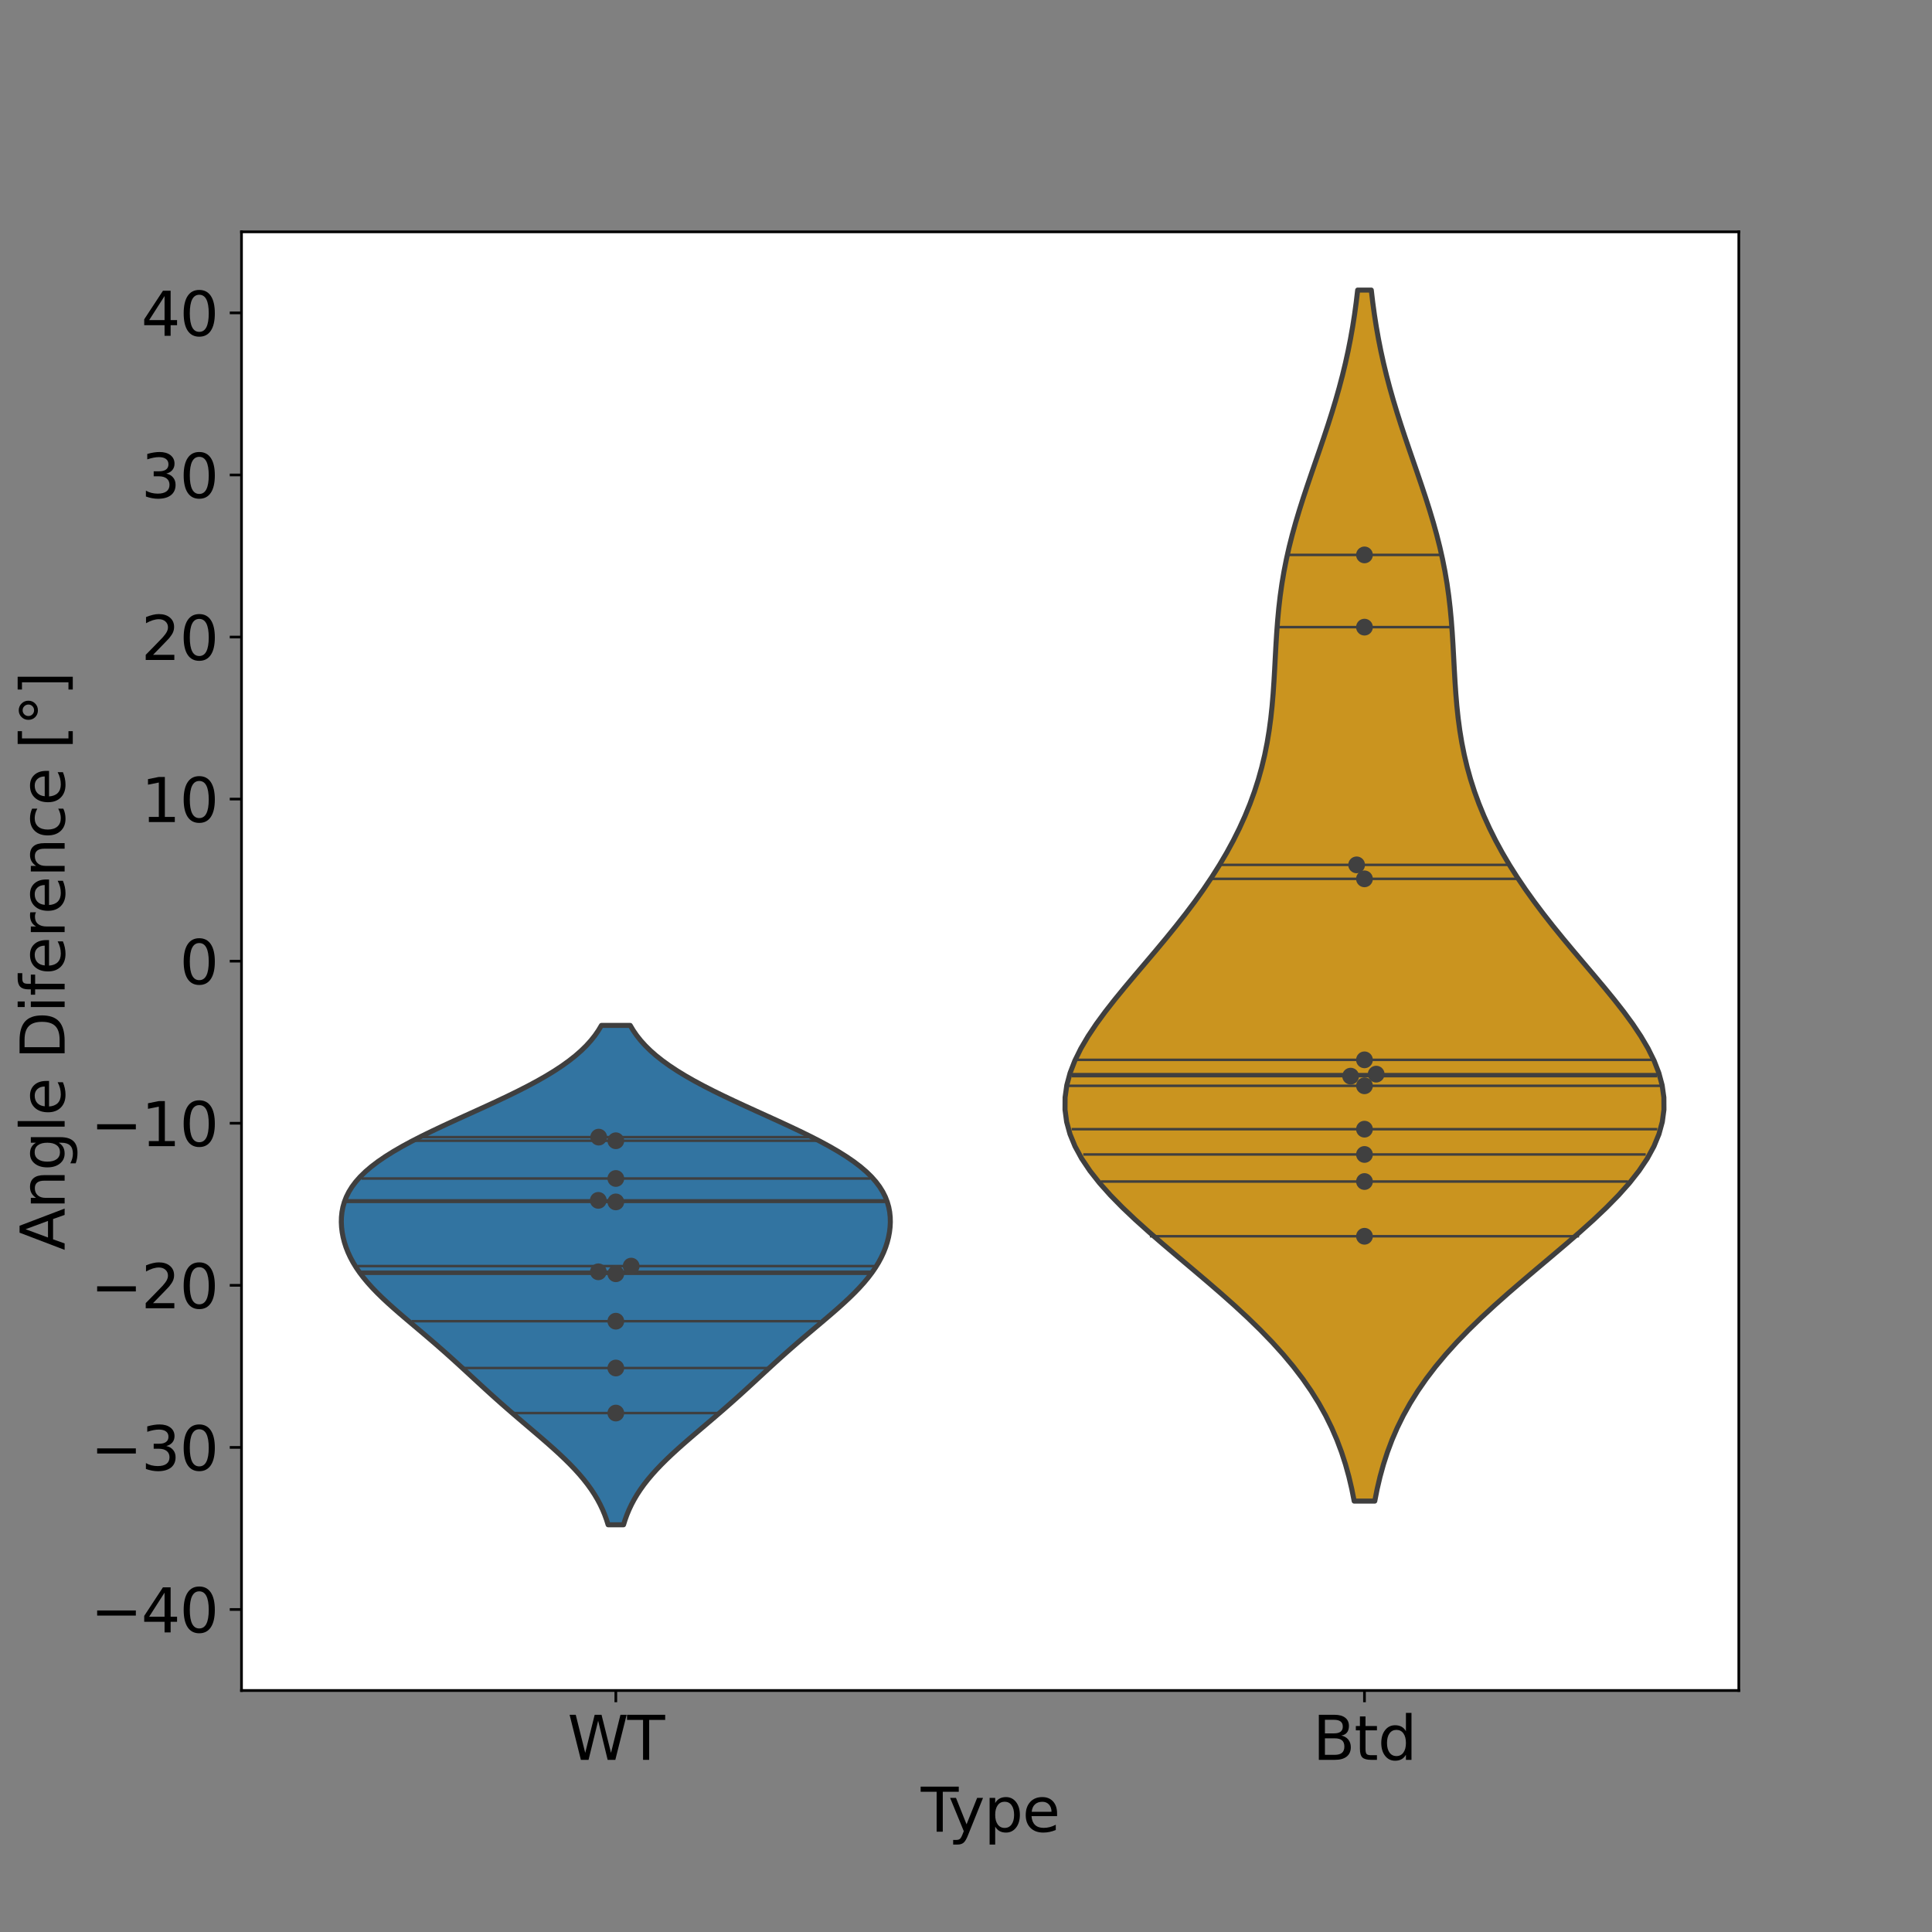<?xml version="1.0" encoding="utf-8" standalone="no"?>
<!DOCTYPE svg PUBLIC "-//W3C//DTD SVG 1.1//EN"
  "http://www.w3.org/Graphics/SVG/1.1/DTD/svg11.dtd">
<svg height="576pt" version="1.1" viewBox="0 0 576 576" width="576pt" xmlns="http://www.w3.org/2000/svg" xmlns:xlink="http://www.w3.org/1999/xlink">
 <rect x="0" y="0" width="576" height="576" fill="#808080" stroke="none"/>
 <defs>
  <style type="text/css">*{stroke-linecap:butt;stroke-linejoin:round;}</style>
 </defs>
 <g id="figure_1">
  <g id="patch_1">
   <path d="M 0 576 
L 576 576 
L 576 0 
L 0 0 
z
" style="fill:none;"/>
  </g>
  <g id="axes_1">
   <g id="patch_2">
    <path d="M 72 504 
L 518.4 504 
L 518.4 69.12 
L 72 69.12 
z
" style="fill:#ffffff;"/>
   </g>
   <g id="PolyCollection_1">
    <defs>
     <path d="M 185.898 -121.41 
L 181.302 -121.41 
L 180.828 -122.914 
L 180.281 -124.417 
L 179.655 -125.921 
L 178.945 -127.425 
L 178.145 -128.929 
L 177.253 -130.433 
L 176.266 -131.936 
L 175.183 -133.44 
L 174.005 -134.944 
L 172.734 -136.448 
L 171.375 -137.951 
L 169.933 -139.455 
L 168.415 -140.959 
L 166.83 -142.463 
L 165.187 -143.967 
L 163.497 -145.47 
L 161.772 -146.974 
L 160.021 -148.478 
L 158.257 -149.982 
L 156.488 -151.486 
L 154.724 -152.989 
L 152.971 -154.493 
L 151.236 -155.997 
L 149.521 -157.501 
L 147.829 -159.005 
L 146.157 -160.508 
L 144.505 -162.012 
L 142.867 -163.516 
L 141.238 -165.02 
L 139.611 -166.523 
L 137.981 -168.027 
L 136.339 -169.531 
L 134.682 -171.035 
L 133.003 -172.539 
L 131.301 -174.042 
L 129.574 -175.546 
L 127.824 -177.05 
L 126.056 -178.554 
L 124.276 -180.058 
L 122.493 -181.561 
L 120.718 -183.065 
L 118.963 -184.569 
L 117.243 -186.073 
L 115.57 -187.577 
L 113.96 -189.08 
L 112.424 -190.584 
L 110.974 -192.088 
L 109.62 -193.592 
L 108.368 -195.096 
L 107.225 -196.599 
L 106.193 -198.103 
L 105.274 -199.607 
L 104.465 -201.111 
L 103.766 -202.614 
L 103.173 -204.118 
L 102.685 -205.622 
L 102.299 -207.126 
L 102.016 -208.63 
L 101.835 -210.133 
L 101.76 -211.637 
L 101.797 -213.141 
L 101.954 -214.645 
L 102.241 -216.149 
L 102.67 -217.652 
L 103.253 -219.156 
L 104.004 -220.66 
L 104.936 -222.164 
L 106.063 -223.668 
L 107.393 -225.171 
L 108.936 -226.675 
L 110.696 -228.179 
L 112.674 -229.683 
L 114.867 -231.186 
L 117.268 -232.69 
L 119.864 -234.194 
L 122.638 -235.698 
L 125.571 -237.202 
L 128.638 -238.705 
L 131.813 -240.209 
L 135.064 -241.713 
L 138.363 -243.217 
L 141.676 -244.721 
L 144.972 -246.224 
L 148.221 -247.728 
L 151.394 -249.232 
L 154.465 -250.736 
L 157.409 -252.24 
L 160.208 -253.743 
L 162.844 -255.247 
L 165.305 -256.751 
L 167.583 -258.255 
L 169.673 -259.759 
L 171.574 -261.262 
L 173.288 -262.766 
L 174.82 -264.27 
L 176.178 -265.774 
L 177.371 -267.277 
L 178.41 -268.781 
L 179.308 -270.285 
L 187.892 -270.285 
L 187.892 -270.285 
L 188.79 -268.781 
L 189.829 -267.277 
L 191.022 -265.774 
L 192.38 -264.27 
L 193.912 -262.766 
L 195.626 -261.262 
L 197.527 -259.759 
L 199.617 -258.255 
L 201.895 -256.751 
L 204.356 -255.247 
L 206.992 -253.743 
L 209.791 -252.24 
L 212.735 -250.736 
L 215.806 -249.232 
L 218.979 -247.728 
L 222.228 -246.224 
L 225.524 -244.721 
L 228.837 -243.217 
L 232.136 -241.713 
L 235.387 -240.209 
L 238.562 -238.705 
L 241.629 -237.202 
L 244.562 -235.698 
L 247.336 -234.194 
L 249.932 -232.69 
L 252.333 -231.186 
L 254.526 -229.683 
L 256.504 -228.179 
L 258.264 -226.675 
L 259.807 -225.171 
L 261.137 -223.668 
L 262.264 -222.164 
L 263.196 -220.66 
L 263.947 -219.156 
L 264.53 -217.652 
L 264.959 -216.149 
L 265.246 -214.645 
L 265.403 -213.141 
L 265.44 -211.637 
L 265.365 -210.133 
L 265.184 -208.63 
L 264.901 -207.126 
L 264.515 -205.622 
L 264.027 -204.118 
L 263.434 -202.614 
L 262.735 -201.111 
L 261.926 -199.607 
L 261.007 -198.103 
L 259.975 -196.599 
L 258.832 -195.096 
L 257.58 -193.592 
L 256.226 -192.088 
L 254.776 -190.584 
L 253.24 -189.08 
L 251.63 -187.577 
L 249.957 -186.073 
L 248.237 -184.569 
L 246.482 -183.065 
L 244.707 -181.561 
L 242.924 -180.058 
L 241.144 -178.554 
L 239.376 -177.05 
L 237.626 -175.546 
L 235.899 -174.042 
L 234.197 -172.539 
L 232.518 -171.035 
L 230.861 -169.531 
L 229.219 -168.027 
L 227.589 -166.523 
L 225.962 -165.02 
L 224.333 -163.516 
L 222.695 -162.012 
L 221.043 -160.508 
L 219.371 -159.005 
L 217.679 -157.501 
L 215.964 -155.997 
L 214.229 -154.493 
L 212.476 -152.989 
L 210.712 -151.486 
L 208.943 -149.982 
L 207.179 -148.478 
L 205.428 -146.974 
L 203.703 -145.47 
L 202.013 -143.967 
L 200.37 -142.463 
L 198.785 -140.959 
L 197.267 -139.455 
L 195.825 -137.951 
L 194.466 -136.448 
L 193.195 -134.944 
L 192.017 -133.44 
L 190.934 -131.936 
L 189.947 -130.433 
L 189.055 -128.929 
L 188.255 -127.425 
L 187.545 -125.921 
L 186.919 -124.417 
L 186.372 -122.914 
L 185.898 -121.41 
z
" id="m07669d53ac" style="stroke:#3f3f3f;stroke-width:1.5;"/>
    </defs>
    <g clip-path="url(#p8a09d67b99)">
     <use style="fill:#3274a1;stroke:#3f3f3f;stroke-width:1.5;" x="0" xlink:href="#m07669d53ac" y="576"/>
    </g>
   </g>
   <g id="PolyCollection_2">
    <defs>
     <path d="M 409.87 -128.47 
L 403.73 -128.47 
L 403.008 -132.117 
L 402.151 -135.764 
L 401.14 -139.411 
L 399.959 -143.057 
L 398.589 -146.704 
L 397.014 -150.351 
L 395.217 -153.998 
L 393.186 -157.645 
L 390.909 -161.292 
L 388.378 -164.939 
L 385.589 -168.586 
L 382.544 -172.233 
L 379.248 -175.88 
L 375.715 -179.527 
L 371.963 -183.174 
L 368.018 -186.821 
L 363.913 -190.468 
L 359.686 -194.115 
L 355.384 -197.762 
L 351.056 -201.409 
L 346.759 -205.056 
L 342.551 -208.703 
L 338.492 -212.349 
L 334.644 -215.996 
L 331.066 -219.643 
L 327.815 -223.29 
L 324.942 -226.937 
L 322.492 -230.584 
L 320.503 -234.231 
L 319.002 -237.878 
L 318.005 -241.525 
L 317.52 -245.172 
L 317.542 -248.819 
L 318.055 -252.466 
L 319.035 -256.113 
L 320.446 -259.76 
L 322.248 -263.407 
L 324.393 -267.054 
L 326.828 -270.701 
L 329.501 -274.348 
L 332.355 -277.994 
L 335.338 -281.641 
L 338.4 -285.288 
L 341.494 -288.935 
L 344.579 -292.582 
L 347.619 -296.229 
L 350.583 -299.876 
L 353.446 -303.523 
L 356.189 -307.17 
L 358.796 -310.817 
L 361.257 -314.464 
L 363.564 -318.111 
L 365.711 -321.758 
L 367.696 -325.405 
L 369.516 -329.052 
L 371.172 -332.699 
L 372.664 -336.346 
L 373.994 -339.993 
L 375.165 -343.639 
L 376.182 -347.286 
L 377.051 -350.933 
L 377.781 -354.58 
L 378.382 -358.227 
L 378.869 -361.874 
L 379.257 -365.521 
L 379.565 -369.168 
L 379.812 -372.815 
L 380.021 -376.462 
L 380.213 -380.109 
L 380.411 -383.756 
L 380.637 -387.403 
L 380.912 -391.05 
L 381.252 -394.697 
L 381.674 -398.344 
L 382.188 -401.991 
L 382.804 -405.638 
L 383.523 -409.285 
L 384.346 -412.931 
L 385.268 -416.578 
L 386.281 -420.225 
L 387.374 -423.872 
L 388.532 -427.519 
L 389.742 -431.166 
L 390.984 -434.813 
L 392.242 -438.46 
L 393.5 -442.107 
L 394.739 -445.754 
L 395.946 -449.401 
L 397.107 -453.048 
L 398.21 -456.695 
L 399.247 -460.342 
L 400.21 -463.989 
L 401.096 -467.636 
L 401.901 -471.283 
L 402.626 -474.93 
L 403.272 -478.576 
L 403.842 -482.223 
L 404.34 -485.87 
L 404.77 -489.517 
L 408.83 -489.517 
L 408.83 -489.517 
L 409.26 -485.87 
L 409.758 -482.223 
L 410.328 -478.576 
L 410.974 -474.93 
L 411.699 -471.283 
L 412.504 -467.636 
L 413.39 -463.989 
L 414.353 -460.342 
L 415.39 -456.695 
L 416.493 -453.048 
L 417.654 -449.401 
L 418.861 -445.754 
L 420.1 -442.107 
L 421.358 -438.46 
L 422.616 -434.813 
L 423.858 -431.166 
L 425.068 -427.519 
L 426.226 -423.872 
L 427.319 -420.225 
L 428.332 -416.578 
L 429.254 -412.931 
L 430.077 -409.285 
L 430.796 -405.638 
L 431.412 -401.991 
L 431.926 -398.344 
L 432.348 -394.697 
L 432.688 -391.05 
L 432.963 -387.403 
L 433.189 -383.756 
L 433.387 -380.109 
L 433.579 -376.462 
L 433.788 -372.815 
L 434.035 -369.168 
L 434.343 -365.521 
L 434.731 -361.874 
L 435.218 -358.227 
L 435.819 -354.58 
L 436.549 -350.933 
L 437.418 -347.286 
L 438.435 -343.639 
L 439.606 -339.993 
L 440.936 -336.346 
L 442.428 -332.699 
L 444.084 -329.052 
L 445.904 -325.405 
L 447.889 -321.758 
L 450.036 -318.111 
L 452.343 -314.464 
L 454.804 -310.817 
L 457.411 -307.17 
L 460.154 -303.523 
L 463.017 -299.876 
L 465.981 -296.229 
L 469.021 -292.582 
L 472.106 -288.935 
L 475.2 -285.288 
L 478.262 -281.641 
L 481.245 -277.994 
L 484.099 -274.348 
L 486.772 -270.701 
L 489.207 -267.054 
L 491.352 -263.407 
L 493.154 -259.76 
L 494.565 -256.113 
L 495.545 -252.466 
L 496.058 -248.819 
L 496.08 -245.172 
L 495.595 -241.525 
L 494.598 -237.878 
L 493.097 -234.231 
L 491.108 -230.584 
L 488.658 -226.937 
L 485.785 -223.29 
L 482.534 -219.643 
L 478.956 -215.996 
L 475.108 -212.349 
L 471.049 -208.703 
L 466.841 -205.056 
L 462.544 -201.409 
L 458.216 -197.762 
L 453.914 -194.115 
L 449.687 -190.468 
L 445.582 -186.821 
L 441.637 -183.174 
L 437.885 -179.527 
L 434.352 -175.88 
L 431.056 -172.233 
L 428.011 -168.586 
L 425.222 -164.939 
L 422.691 -161.292 
L 420.414 -157.645 
L 418.383 -153.998 
L 416.586 -150.351 
L 415.011 -146.704 
L 413.641 -143.057 
L 412.46 -139.411 
L 411.449 -135.764 
L 410.592 -132.117 
L 409.87 -128.47 
z
" id="m70b278c16d" style="stroke:#3f3f3f;stroke-width:1.5;"/>
    </defs>
    <g clip-path="url(#p8a09d67b99)">
     <use style="fill:#ca941f;stroke:#3f3f3f;stroke-width:1.5;" x="0" xlink:href="#m70b278c16d" y="576"/>
    </g>
   </g>
   <g id="matplotlib.axis_1">
    <g id="xtick_1">
     <g id="line2d_1">
      <defs>
       <path d="M 0 0 
L 0 3.5 
" id="m407b5e4d81" style="stroke:#000000;stroke-width:0.8;"/>
      </defs>
      <g>
       <use style="stroke:#000000;stroke-width:0.8;" x="183.6" xlink:href="#m407b5e4d81" y="504"/>
      </g>
     </g>
     <g id="text_1">
      <!-- WT -->
      <g transform="translate(169.204 524.677)scale(0.18 -0.18)">
       <defs>
        <path d="M 213 4666 
L 850 4666 
L 1831 722 
L 2809 4666 
L 3519 4666 
L 4500 722 
L 5478 4666 
L 6119 4666 
L 4947 0 
L 4153 0 
L 3169 4050 
L 2175 0 
L 1381 0 
L 213 4666 
z
" id="DejaVuSans-57" transform="scale(0.016)"/>
        <path d="M -19 4666 
L 3928 4666 
L 3928 4134 
L 2272 4134 
L 2272 0 
L 1638 0 
L 1638 4134 
L -19 4134 
L -19 4666 
z
" id="DejaVuSans-54" transform="scale(0.016)"/>
       </defs>
       <use xlink:href="#DejaVuSans-57"/>
       <use x="98.877" xlink:href="#DejaVuSans-54"/>
      </g>
     </g>
    </g>
    <g id="xtick_2">
     <g id="line2d_2">
      <g>
       <use style="stroke:#000000;stroke-width:0.8;" x="406.8" xlink:href="#m407b5e4d81" y="504"/>
      </g>
     </g>
     <g id="text_2">
      <!-- Btd -->
      <g transform="translate(391.383 524.677)scale(0.18 -0.18)">
       <defs>
        <path d="M 1259 2228 
L 1259 519 
L 2272 519 
Q 2781 519 3026 730 
Q 3272 941 3272 1375 
Q 3272 1813 3026 2020 
Q 2781 2228 2272 2228 
L 1259 2228 
z
M 1259 4147 
L 1259 2741 
L 2194 2741 
Q 2656 2741 2882 2914 
Q 3109 3088 3109 3444 
Q 3109 3797 2882 3972 
Q 2656 4147 2194 4147 
L 1259 4147 
z
M 628 4666 
L 2241 4666 
Q 2963 4666 3353 4366 
Q 3744 4066 3744 3513 
Q 3744 3084 3544 2831 
Q 3344 2578 2956 2516 
Q 3422 2416 3680 2098 
Q 3938 1781 3938 1306 
Q 3938 681 3513 340 
Q 3088 0 2303 0 
L 628 0 
L 628 4666 
z
" id="DejaVuSans-42" transform="scale(0.016)"/>
        <path d="M 1172 4494 
L 1172 3500 
L 2356 3500 
L 2356 3053 
L 1172 3053 
L 1172 1153 
Q 1172 725 1289 603 
Q 1406 481 1766 481 
L 2356 481 
L 2356 0 
L 1766 0 
Q 1100 0 847 248 
Q 594 497 594 1153 
L 594 3053 
L 172 3053 
L 172 3500 
L 594 3500 
L 594 4494 
L 1172 4494 
z
" id="DejaVuSans-74" transform="scale(0.016)"/>
        <path d="M 2906 2969 
L 2906 4863 
L 3481 4863 
L 3481 0 
L 2906 0 
L 2906 525 
Q 2725 213 2448 61 
Q 2172 -91 1784 -91 
Q 1150 -91 751 415 
Q 353 922 353 1747 
Q 353 2572 751 3078 
Q 1150 3584 1784 3584 
Q 2172 3584 2448 3432 
Q 2725 3281 2906 2969 
z
M 947 1747 
Q 947 1113 1208 752 
Q 1469 391 1925 391 
Q 2381 391 2643 752 
Q 2906 1113 2906 1747 
Q 2906 2381 2643 2742 
Q 2381 3103 1925 3103 
Q 1469 3103 1208 2742 
Q 947 2381 947 1747 
z
" id="DejaVuSans-64" transform="scale(0.016)"/>
       </defs>
       <use xlink:href="#DejaVuSans-42"/>
       <use x="68.604" xlink:href="#DejaVuSans-74"/>
       <use x="107.812" xlink:href="#DejaVuSans-64"/>
      </g>
     </g>
    </g>
    <g id="text_3">
     <!-- Type -->
     <g transform="translate(274.531 546.098)scale(0.18 -0.18)">
      <defs>
       <path d="M 2059 -325 
Q 1816 -950 1584 -1140 
Q 1353 -1331 966 -1331 
L 506 -1331 
L 506 -850 
L 844 -850 
Q 1081 -850 1212 -737 
Q 1344 -625 1503 -206 
L 1606 56 
L 191 3500 
L 800 3500 
L 1894 763 
L 2988 3500 
L 3597 3500 
L 2059 -325 
z
" id="DejaVuSans-79" transform="scale(0.016)"/>
       <path d="M 1159 525 
L 1159 -1331 
L 581 -1331 
L 581 3500 
L 1159 3500 
L 1159 2969 
Q 1341 3281 1617 3432 
Q 1894 3584 2278 3584 
Q 2916 3584 3314 3078 
Q 3713 2572 3713 1747 
Q 3713 922 3314 415 
Q 2916 -91 2278 -91 
Q 1894 -91 1617 61 
Q 1341 213 1159 525 
z
M 3116 1747 
Q 3116 2381 2855 2742 
Q 2594 3103 2138 3103 
Q 1681 3103 1420 2742 
Q 1159 2381 1159 1747 
Q 1159 1113 1420 752 
Q 1681 391 2138 391 
Q 2594 391 2855 752 
Q 3116 1113 3116 1747 
z
" id="DejaVuSans-70" transform="scale(0.016)"/>
       <path d="M 3597 1894 
L 3597 1613 
L 953 1613 
Q 991 1019 1311 708 
Q 1631 397 2203 397 
Q 2534 397 2845 478 
Q 3156 559 3463 722 
L 3463 178 
Q 3153 47 2828 -22 
Q 2503 -91 2169 -91 
Q 1331 -91 842 396 
Q 353 884 353 1716 
Q 353 2575 817 3079 
Q 1281 3584 2069 3584 
Q 2775 3584 3186 3129 
Q 3597 2675 3597 1894 
z
M 3022 2063 
Q 3016 2534 2758 2815 
Q 2500 3097 2075 3097 
Q 1594 3097 1305 2825 
Q 1016 2553 972 2059 
L 3022 2063 
z
" id="DejaVuSans-65" transform="scale(0.016)"/>
      </defs>
      <use xlink:href="#DejaVuSans-54"/>
      <use x="45.459" xlink:href="#DejaVuSans-79"/>
      <use x="104.639" xlink:href="#DejaVuSans-70"/>
      <use x="168.115" xlink:href="#DejaVuSans-65"/>
     </g>
    </g>
   </g>
   <g id="matplotlib.axis_2">
    <g id="ytick_1">
     <g id="line2d_3">
      <defs>
       <path d="M 0 0 
L -3.5 0 
" id="m16335f4e7f" style="stroke:#000000;stroke-width:0.8;"/>
      </defs>
      <g>
       <use style="stroke:#000000;stroke-width:0.8;" x="72" xlink:href="#m16335f4e7f" y="479.84"/>
      </g>
     </g>
     <g id="text_4">
      <!-- −40 -->
      <g transform="translate(27.012 486.679)scale(0.18 -0.18)">
       <defs>
        <path d="M 678 2272 
L 4684 2272 
L 4684 1741 
L 678 1741 
L 678 2272 
z
" id="DejaVuSans-2212" transform="scale(0.016)"/>
        <path d="M 2419 4116 
L 825 1625 
L 2419 1625 
L 2419 4116 
z
M 2253 4666 
L 3047 4666 
L 3047 1625 
L 3713 1625 
L 3713 1100 
L 3047 1100 
L 3047 0 
L 2419 0 
L 2419 1100 
L 313 1100 
L 313 1709 
L 2253 4666 
z
" id="DejaVuSans-34" transform="scale(0.016)"/>
        <path d="M 2034 4250 
Q 1547 4250 1301 3770 
Q 1056 3291 1056 2328 
Q 1056 1369 1301 889 
Q 1547 409 2034 409 
Q 2525 409 2770 889 
Q 3016 1369 3016 2328 
Q 3016 3291 2770 3770 
Q 2525 4250 2034 4250 
z
M 2034 4750 
Q 2819 4750 3233 4129 
Q 3647 3509 3647 2328 
Q 3647 1150 3233 529 
Q 2819 -91 2034 -91 
Q 1250 -91 836 529 
Q 422 1150 422 2328 
Q 422 3509 836 4129 
Q 1250 4750 2034 4750 
z
" id="DejaVuSans-30" transform="scale(0.016)"/>
       </defs>
       <use xlink:href="#DejaVuSans-2212"/>
       <use x="83.789" xlink:href="#DejaVuSans-34"/>
       <use x="147.412" xlink:href="#DejaVuSans-30"/>
      </g>
     </g>
    </g>
    <g id="ytick_2">
     <g id="line2d_4">
      <g>
       <use style="stroke:#000000;stroke-width:0.8;" x="72" xlink:href="#m16335f4e7f" y="431.52"/>
      </g>
     </g>
     <g id="text_5">
      <!-- −30 -->
      <g transform="translate(27.012 438.359)scale(0.18 -0.18)">
       <defs>
        <path d="M 2597 2516 
Q 3050 2419 3304 2112 
Q 3559 1806 3559 1356 
Q 3559 666 3084 287 
Q 2609 -91 1734 -91 
Q 1441 -91 1130 -33 
Q 819 25 488 141 
L 488 750 
Q 750 597 1062 519 
Q 1375 441 1716 441 
Q 2309 441 2620 675 
Q 2931 909 2931 1356 
Q 2931 1769 2642 2001 
Q 2353 2234 1838 2234 
L 1294 2234 
L 1294 2753 
L 1863 2753 
Q 2328 2753 2575 2939 
Q 2822 3125 2822 3475 
Q 2822 3834 2567 4026 
Q 2313 4219 1838 4219 
Q 1578 4219 1281 4162 
Q 984 4106 628 3988 
L 628 4550 
Q 988 4650 1302 4700 
Q 1616 4750 1894 4750 
Q 2613 4750 3031 4423 
Q 3450 4097 3450 3541 
Q 3450 3153 3228 2886 
Q 3006 2619 2597 2516 
z
" id="DejaVuSans-33" transform="scale(0.016)"/>
       </defs>
       <use xlink:href="#DejaVuSans-2212"/>
       <use x="83.789" xlink:href="#DejaVuSans-33"/>
       <use x="147.412" xlink:href="#DejaVuSans-30"/>
      </g>
     </g>
    </g>
    <g id="ytick_3">
     <g id="line2d_5">
      <g>
       <use style="stroke:#000000;stroke-width:0.8;" x="72" xlink:href="#m16335f4e7f" y="383.2"/>
      </g>
     </g>
     <g id="text_6">
      <!-- −20 -->
      <g transform="translate(27.012 390.039)scale(0.18 -0.18)">
       <defs>
        <path d="M 1228 531 
L 3431 531 
L 3431 0 
L 469 0 
L 469 531 
Q 828 903 1448 1529 
Q 2069 2156 2228 2338 
Q 2531 2678 2651 2914 
Q 2772 3150 2772 3378 
Q 2772 3750 2511 3984 
Q 2250 4219 1831 4219 
Q 1534 4219 1204 4116 
Q 875 4013 500 3803 
L 500 4441 
Q 881 4594 1212 4672 
Q 1544 4750 1819 4750 
Q 2544 4750 2975 4387 
Q 3406 4025 3406 3419 
Q 3406 3131 3298 2873 
Q 3191 2616 2906 2266 
Q 2828 2175 2409 1742 
Q 1991 1309 1228 531 
z
" id="DejaVuSans-32" transform="scale(0.016)"/>
       </defs>
       <use xlink:href="#DejaVuSans-2212"/>
       <use x="83.789" xlink:href="#DejaVuSans-32"/>
       <use x="147.412" xlink:href="#DejaVuSans-30"/>
      </g>
     </g>
    </g>
    <g id="ytick_4">
     <g id="line2d_6">
      <g>
       <use style="stroke:#000000;stroke-width:0.8;" x="72" xlink:href="#m16335f4e7f" y="334.88"/>
      </g>
     </g>
     <g id="text_7">
      <!-- −10 -->
      <g transform="translate(27.012 341.719)scale(0.18 -0.18)">
       <defs>
        <path d="M 794 531 
L 1825 531 
L 1825 4091 
L 703 3866 
L 703 4441 
L 1819 4666 
L 2450 4666 
L 2450 531 
L 3481 531 
L 3481 0 
L 794 0 
L 794 531 
z
" id="DejaVuSans-31" transform="scale(0.016)"/>
       </defs>
       <use xlink:href="#DejaVuSans-2212"/>
       <use x="83.789" xlink:href="#DejaVuSans-31"/>
       <use x="147.412" xlink:href="#DejaVuSans-30"/>
      </g>
     </g>
    </g>
    <g id="ytick_5">
     <g id="line2d_7">
      <g>
       <use style="stroke:#000000;stroke-width:0.8;" x="72" xlink:href="#m16335f4e7f" y="286.56"/>
      </g>
     </g>
     <g id="text_8">
      <!-- 0 -->
      <g transform="translate(53.547 293.399)scale(0.18 -0.18)">
       <use xlink:href="#DejaVuSans-30"/>
      </g>
     </g>
    </g>
    <g id="ytick_6">
     <g id="line2d_8">
      <g>
       <use style="stroke:#000000;stroke-width:0.8;" x="72" xlink:href="#m16335f4e7f" y="238.24"/>
      </g>
     </g>
     <g id="text_9">
      <!-- 10 -->
      <g transform="translate(42.095 245.079)scale(0.18 -0.18)">
       <use xlink:href="#DejaVuSans-31"/>
       <use x="63.623" xlink:href="#DejaVuSans-30"/>
      </g>
     </g>
    </g>
    <g id="ytick_7">
     <g id="line2d_9">
      <g>
       <use style="stroke:#000000;stroke-width:0.8;" x="72" xlink:href="#m16335f4e7f" y="189.92"/>
      </g>
     </g>
     <g id="text_10">
      <!-- 20 -->
      <g transform="translate(42.095 196.759)scale(0.18 -0.18)">
       <use xlink:href="#DejaVuSans-32"/>
       <use x="63.623" xlink:href="#DejaVuSans-30"/>
      </g>
     </g>
    </g>
    <g id="ytick_8">
     <g id="line2d_10">
      <g>
       <use style="stroke:#000000;stroke-width:0.8;" x="72" xlink:href="#m16335f4e7f" y="141.6"/>
      </g>
     </g>
     <g id="text_11">
      <!-- 30 -->
      <g transform="translate(42.095 148.439)scale(0.18 -0.18)">
       <use xlink:href="#DejaVuSans-33"/>
       <use x="63.623" xlink:href="#DejaVuSans-30"/>
      </g>
     </g>
    </g>
    <g id="ytick_9">
     <g id="line2d_11">
      <g>
       <use style="stroke:#000000;stroke-width:0.8;" x="72" xlink:href="#m16335f4e7f" y="93.28"/>
      </g>
     </g>
     <g id="text_12">
      <!-- 40 -->
      <g transform="translate(42.095 100.119)scale(0.18 -0.18)">
       <use xlink:href="#DejaVuSans-34"/>
       <use x="63.623" xlink:href="#DejaVuSans-30"/>
      </g>
     </g>
    </g>
    <g id="text_13">
     <!-- Angle Diference [°] -->
     <g transform="translate(19.268 372.777)rotate(-90)scale(0.18 -0.18)">
      <defs>
       <path d="M 2188 4044 
L 1331 1722 
L 3047 1722 
L 2188 4044 
z
M 1831 4666 
L 2547 4666 
L 4325 0 
L 3669 0 
L 3244 1197 
L 1141 1197 
L 716 0 
L 50 0 
L 1831 4666 
z
" id="DejaVuSans-41" transform="scale(0.016)"/>
       <path d="M 3513 2113 
L 3513 0 
L 2938 0 
L 2938 2094 
Q 2938 2591 2744 2837 
Q 2550 3084 2163 3084 
Q 1697 3084 1428 2787 
Q 1159 2491 1159 1978 
L 1159 0 
L 581 0 
L 581 3500 
L 1159 3500 
L 1159 2956 
Q 1366 3272 1645 3428 
Q 1925 3584 2291 3584 
Q 2894 3584 3203 3211 
Q 3513 2838 3513 2113 
z
" id="DejaVuSans-6e" transform="scale(0.016)"/>
       <path d="M 2906 1791 
Q 2906 2416 2648 2759 
Q 2391 3103 1925 3103 
Q 1463 3103 1205 2759 
Q 947 2416 947 1791 
Q 947 1169 1205 825 
Q 1463 481 1925 481 
Q 2391 481 2648 825 
Q 2906 1169 2906 1791 
z
M 3481 434 
Q 3481 -459 3084 -895 
Q 2688 -1331 1869 -1331 
Q 1566 -1331 1297 -1286 
Q 1028 -1241 775 -1147 
L 775 -588 
Q 1028 -725 1275 -790 
Q 1522 -856 1778 -856 
Q 2344 -856 2625 -561 
Q 2906 -266 2906 331 
L 2906 616 
Q 2728 306 2450 153 
Q 2172 0 1784 0 
Q 1141 0 747 490 
Q 353 981 353 1791 
Q 353 2603 747 3093 
Q 1141 3584 1784 3584 
Q 2172 3584 2450 3431 
Q 2728 3278 2906 2969 
L 2906 3500 
L 3481 3500 
L 3481 434 
z
" id="DejaVuSans-67" transform="scale(0.016)"/>
       <path d="M 603 4863 
L 1178 4863 
L 1178 0 
L 603 0 
L 603 4863 
z
" id="DejaVuSans-6c" transform="scale(0.016)"/>
       <path id="DejaVuSans-20" transform="scale(0.016)"/>
       <path d="M 1259 4147 
L 1259 519 
L 2022 519 
Q 2988 519 3436 956 
Q 3884 1394 3884 2338 
Q 3884 3275 3436 3711 
Q 2988 4147 2022 4147 
L 1259 4147 
z
M 628 4666 
L 1925 4666 
Q 3281 4666 3915 4102 
Q 4550 3538 4550 2338 
Q 4550 1131 3912 565 
Q 3275 0 1925 0 
L 628 0 
L 628 4666 
z
" id="DejaVuSans-44" transform="scale(0.016)"/>
       <path d="M 603 3500 
L 1178 3500 
L 1178 0 
L 603 0 
L 603 3500 
z
M 603 4863 
L 1178 4863 
L 1178 4134 
L 603 4134 
L 603 4863 
z
" id="DejaVuSans-69" transform="scale(0.016)"/>
       <path d="M 2375 4863 
L 2375 4384 
L 1825 4384 
Q 1516 4384 1395 4259 
Q 1275 4134 1275 3809 
L 1275 3500 
L 2222 3500 
L 2222 3053 
L 1275 3053 
L 1275 0 
L 697 0 
L 697 3053 
L 147 3053 
L 147 3500 
L 697 3500 
L 697 3744 
Q 697 4328 969 4595 
Q 1241 4863 1831 4863 
L 2375 4863 
z
" id="DejaVuSans-66" transform="scale(0.016)"/>
       <path d="M 2631 2963 
Q 2534 3019 2420 3045 
Q 2306 3072 2169 3072 
Q 1681 3072 1420 2755 
Q 1159 2438 1159 1844 
L 1159 0 
L 581 0 
L 581 3500 
L 1159 3500 
L 1159 2956 
Q 1341 3275 1631 3429 
Q 1922 3584 2338 3584 
Q 2397 3584 2469 3576 
Q 2541 3569 2628 3553 
L 2631 2963 
z
" id="DejaVuSans-72" transform="scale(0.016)"/>
       <path d="M 3122 3366 
L 3122 2828 
Q 2878 2963 2633 3030 
Q 2388 3097 2138 3097 
Q 1578 3097 1268 2742 
Q 959 2388 959 1747 
Q 959 1106 1268 751 
Q 1578 397 2138 397 
Q 2388 397 2633 464 
Q 2878 531 3122 666 
L 3122 134 
Q 2881 22 2623 -34 
Q 2366 -91 2075 -91 
Q 1284 -91 818 406 
Q 353 903 353 1747 
Q 353 2603 823 3093 
Q 1294 3584 2113 3584 
Q 2378 3584 2631 3529 
Q 2884 3475 3122 3366 
z
" id="DejaVuSans-63" transform="scale(0.016)"/>
       <path d="M 550 4863 
L 1875 4863 
L 1875 4416 
L 1125 4416 
L 1125 -397 
L 1875 -397 
L 1875 -844 
L 550 -844 
L 550 4863 
z
" id="DejaVuSans-5b" transform="scale(0.016)"/>
       <path d="M 1600 4347 
Q 1350 4347 1178 4173 
Q 1006 4000 1006 3750 
Q 1006 3503 1178 3333 
Q 1350 3163 1600 3163 
Q 1850 3163 2022 3333 
Q 2194 3503 2194 3750 
Q 2194 3997 2020 4172 
Q 1847 4347 1600 4347 
z
M 1600 4750 
Q 1800 4750 1984 4673 
Q 2169 4597 2303 4453 
Q 2447 4313 2519 4134 
Q 2591 3956 2591 3750 
Q 2591 3338 2302 3052 
Q 2013 2766 1594 2766 
Q 1172 2766 890 3047 
Q 609 3328 609 3750 
Q 609 4169 896 4459 
Q 1184 4750 1600 4750 
z
" id="DejaVuSans-b0" transform="scale(0.016)"/>
       <path d="M 1947 4863 
L 1947 -844 
L 622 -844 
L 622 -397 
L 1369 -397 
L 1369 4416 
L 622 4416 
L 622 4863 
L 1947 4863 
z
" id="DejaVuSans-5d" transform="scale(0.016)"/>
      </defs>
      <use xlink:href="#DejaVuSans-41"/>
      <use x="68.408" xlink:href="#DejaVuSans-6e"/>
      <use x="131.787" xlink:href="#DejaVuSans-67"/>
      <use x="195.264" xlink:href="#DejaVuSans-6c"/>
      <use x="223.047" xlink:href="#DejaVuSans-65"/>
      <use x="284.57" xlink:href="#DejaVuSans-20"/>
      <use x="316.357" xlink:href="#DejaVuSans-44"/>
      <use x="393.359" xlink:href="#DejaVuSans-69"/>
      <use x="421.143" xlink:href="#DejaVuSans-66"/>
      <use x="456.348" xlink:href="#DejaVuSans-65"/>
      <use x="517.871" xlink:href="#DejaVuSans-72"/>
      <use x="556.734" xlink:href="#DejaVuSans-65"/>
      <use x="618.258" xlink:href="#DejaVuSans-6e"/>
      <use x="681.637" xlink:href="#DejaVuSans-63"/>
      <use x="736.617" xlink:href="#DejaVuSans-65"/>
      <use x="798.141" xlink:href="#DejaVuSans-20"/>
      <use x="829.928" xlink:href="#DejaVuSans-5b"/>
      <use x="868.941" xlink:href="#DejaVuSans-b0"/>
      <use x="918.941" xlink:href="#DejaVuSans-5d"/>
     </g>
    </g>
   </g>
   <g id="line2d_12">
    <path clip-path="url(#p8a09d67b99)" d="M 126.152 339.019 
L 241.048 339.019 
" style="fill:none;stroke:#3f3f3f;stroke-linecap:square;stroke-width:0.75;"/>
   </g>
   <g id="line2d_13">
    <path clip-path="url(#p8a09d67b99)" d="M 138.437 407.855 
L 228.763 407.855 
" style="fill:none;stroke:#3f3f3f;stroke-linecap:square;stroke-width:0.75;"/>
   </g>
   <g id="line2d_14">
    <path clip-path="url(#p8a09d67b99)" d="M 123.248 340.098 
L 243.952 340.098 
" style="fill:none;stroke:#3f3f3f;stroke-linecap:square;stroke-width:0.75;"/>
   </g>
   <g id="line2d_15">
    <path clip-path="url(#p8a09d67b99)" d="M 103.479 358.332 
L 263.721 358.332 
" style="fill:none;stroke:#3f3f3f;stroke-linecap:square;stroke-width:0.75;"/>
   </g>
   <g id="line2d_16">
    <path clip-path="url(#p8a09d67b99)" d="M 108.155 351.349 
L 259.045 351.349 
" style="fill:none;stroke:#3f3f3f;stroke-linecap:square;stroke-width:0.75;"/>
   </g>
   <g id="line2d_17">
    <path clip-path="url(#p8a09d67b99)" d="M 107.989 379.754 
L 259.211 379.754 
" style="fill:none;stroke:#3f3f3f;stroke-linecap:square;stroke-width:0.75;"/>
   </g>
   <g id="line2d_18">
    <path clip-path="url(#p8a09d67b99)" d="M 123.104 393.896 
L 244.096 393.896 
" style="fill:none;stroke:#3f3f3f;stroke-linecap:square;stroke-width:0.75;"/>
   </g>
   <g id="line2d_19">
    <path clip-path="url(#p8a09d67b99)" d="M 106.967 377.471 
L 260.233 377.471 
" style="fill:none;stroke:#3f3f3f;stroke-linecap:square;stroke-width:0.75;"/>
   </g>
   <g id="line2d_20">
    <path clip-path="url(#p8a09d67b99)" d="M 103.479 357.872 
L 263.721 357.872 
" style="fill:none;stroke:#3f3f3f;stroke-linecap:square;stroke-width:0.75;"/>
   </g>
   <g id="line2d_21">
    <path clip-path="url(#p8a09d67b99)" d="M 107.989 379.171 
L 259.211 379.171 
" style="fill:none;stroke:#3f3f3f;stroke-linecap:square;stroke-width:0.75;"/>
   </g>
   <g id="line2d_22">
    <path clip-path="url(#p8a09d67b99)" d="M 153.278 421.286 
L 213.922 421.286 
" style="fill:none;stroke:#3f3f3f;stroke-linecap:square;stroke-width:0.75;"/>
   </g>
   <g id="line2d_23">
    <path clip-path="url(#p8a09d67b99)" d="M 363.996 257.848 
L 449.604 257.848 
" style="fill:none;stroke:#3f3f3f;stroke-linecap:square;stroke-width:0.75;"/>
   </g>
   <g id="line2d_24">
    <path clip-path="url(#p8a09d67b99)" d="M 361.712 262.016 
L 451.888 262.016 
" style="fill:none;stroke:#3f3f3f;stroke-linecap:square;stroke-width:0.75;"/>
   </g>
   <g id="line2d_25">
    <path clip-path="url(#p8a09d67b99)" d="M 319.88 336.648 
L 493.72 336.648 
" style="fill:none;stroke:#3f3f3f;stroke-linecap:square;stroke-width:0.75;"/>
   </g>
   <g id="line2d_26">
    <path clip-path="url(#p8a09d67b99)" d="M 328.604 352.254 
L 484.996 352.254 
" style="fill:none;stroke:#3f3f3f;stroke-linecap:square;stroke-width:0.75;"/>
   </g>
   <g id="line2d_27">
    <path clip-path="url(#p8a09d67b99)" d="M 343.193 368.575 
L 470.407 368.575 
" style="fill:none;stroke:#3f3f3f;stroke-linecap:square;stroke-width:0.75;"/>
   </g>
   <g id="line2d_28">
    <path clip-path="url(#p8a09d67b99)" d="M 380.899 186.975 
L 432.701 186.975 
" style="fill:none;stroke:#3f3f3f;stroke-linecap:square;stroke-width:0.75;"/>
   </g>
   <g id="line2d_29">
    <path clip-path="url(#p8a09d67b99)" d="M 319.912 320.24 
L 493.688 320.24 
" style="fill:none;stroke:#3f3f3f;stroke-linecap:square;stroke-width:0.75;"/>
   </g>
   <g id="line2d_30">
    <path clip-path="url(#p8a09d67b99)" d="M 321.31 315.975 
L 492.29 315.975 
" style="fill:none;stroke:#3f3f3f;stroke-linecap:square;stroke-width:0.75;"/>
   </g>
   <g id="line2d_31">
    <path clip-path="url(#p8a09d67b99)" d="M 323.335 344.186 
L 490.265 344.186 
" style="fill:none;stroke:#3f3f3f;stroke-linecap:square;stroke-width:0.75;"/>
   </g>
   <g id="line2d_32">
    <path clip-path="url(#p8a09d67b99)" d="M 383.756 165.438 
L 429.844 165.438 
" style="fill:none;stroke:#3f3f3f;stroke-linecap:square;stroke-width:0.75;"/>
   </g>
   <g id="line2d_33">
    <path clip-path="url(#p8a09d67b99)" d="M 319.912 320.84 
L 493.688 320.84 
" style="fill:none;stroke:#3f3f3f;stroke-linecap:square;stroke-width:0.75;"/>
   </g>
   <g id="line2d_34">
    <path clip-path="url(#p8a09d67b99)" d="M 318.943 323.716 
L 494.657 323.716 
" style="fill:none;stroke:#3f3f3f;stroke-linecap:square;stroke-width:0.75;"/>
   </g>
   <g id="patch_3">
    <path d="M 72 504 
L 72 69.12 
" style="fill:none;stroke:#000000;stroke-linecap:square;stroke-linejoin:miter;stroke-width:0.8;"/>
   </g>
   <g id="patch_4">
    <path d="M 518.4 504 
L 518.4 69.12 
" style="fill:none;stroke:#000000;stroke-linecap:square;stroke-linejoin:miter;stroke-width:0.8;"/>
   </g>
   <g id="patch_5">
    <path d="M 72 504 
L 518.4 504 
" style="fill:none;stroke:#000000;stroke-linecap:square;stroke-linejoin:miter;stroke-width:0.8;"/>
   </g>
   <g id="patch_6">
    <path d="M 72 69.12 
L 518.4 69.12 
" style="fill:none;stroke:#000000;stroke-linecap:square;stroke-linejoin:miter;stroke-width:0.8;"/>
   </g>
   <g id="PathCollection_1">
    <defs>
     <path d="M 0 2.5 
C 0.663 2.5 1.299 2.237 1.768 1.768 
C 2.237 1.299 2.5 0.663 2.5 -0 
C 2.5 -0.663 2.237 -1.299 1.768 -1.768 
C 1.299 -2.237 0.663 -2.5 0 -2.5 
C -0.663 -2.5 -1.299 -2.237 -1.768 -1.768 
C -2.237 -1.299 -2.5 -0.663 -2.5 0 
C -2.5 0.663 -2.237 1.299 -1.768 1.768 
C -1.299 2.237 -0.663 2.5 0 2.5 
z
" id="C0_0_69e64d77c1"/>
    </defs>
    <g clip-path="url(#p8a09d67b99)">
     <use style="fill:#404040;" x="183.6" xlink:href="#C0_0_69e64d77c1" y="421.286"/>
    </g>
    <g clip-path="url(#p8a09d67b99)">
     <use style="fill:#404040;" x="183.6" xlink:href="#C0_0_69e64d77c1" y="407.855"/>
    </g>
    <g clip-path="url(#p8a09d67b99)">
     <use style="fill:#404040;" x="183.6" xlink:href="#C0_0_69e64d77c1" y="393.896"/>
    </g>
    <g clip-path="url(#p8a09d67b99)">
     <use style="fill:#404040;" x="183.6" xlink:href="#C0_0_69e64d77c1" y="379.754"/>
    </g>
    <g clip-path="url(#p8a09d67b99)">
     <use style="fill:#404040;" x="178.391" xlink:href="#C0_0_69e64d77c1" y="379.171"/>
    </g>
    <g clip-path="url(#p8a09d67b99)">
     <use style="fill:#404040;" x="188.175" xlink:href="#C0_0_69e64d77c1" y="377.471"/>
    </g>
    <g clip-path="url(#p8a09d67b99)">
     <use style="fill:#404040;" x="183.6" xlink:href="#C0_0_69e64d77c1" y="358.332"/>
    </g>
    <g clip-path="url(#p8a09d67b99)">
     <use style="fill:#404040;" x="178.376" xlink:href="#C0_0_69e64d77c1" y="357.872"/>
    </g>
    <g clip-path="url(#p8a09d67b99)">
     <use style="fill:#404040;" x="183.6" xlink:href="#C0_0_69e64d77c1" y="351.349"/>
    </g>
    <g clip-path="url(#p8a09d67b99)">
     <use style="fill:#404040;" x="183.6" xlink:href="#C0_0_69e64d77c1" y="340.098"/>
    </g>
    <g clip-path="url(#p8a09d67b99)">
     <use style="fill:#404040;" x="178.493" xlink:href="#C0_0_69e64d77c1" y="339.019"/>
    </g>
   </g>
   <g id="PathCollection_2">
    <defs>
     <path d="M 0 2.5 
C 0.663 2.5 1.299 2.237 1.768 1.768 
C 2.237 1.299 2.5 0.663 2.5 -0 
C 2.5 -0.663 2.237 -1.299 1.768 -1.768 
C 1.299 -2.237 0.663 -2.5 0 -2.5 
C -0.663 -2.5 -1.299 -2.237 -1.768 -1.768 
C -2.237 -1.299 -2.5 -0.663 -2.5 0 
C -2.5 0.663 -2.237 1.299 -1.768 1.768 
C -1.299 2.237 -0.663 2.5 0 2.5 
z
" id="C1_0_118a36255f"/>
    </defs>
    <g clip-path="url(#p8a09d67b99)">
     <use style="fill:#404040;" x="406.8" xlink:href="#C1_0_118a36255f" y="368.575"/>
    </g>
    <g clip-path="url(#p8a09d67b99)">
     <use style="fill:#404040;" x="406.8" xlink:href="#C1_0_118a36255f" y="352.254"/>
    </g>
    <g clip-path="url(#p8a09d67b99)">
     <use style="fill:#404040;" x="406.8" xlink:href="#C1_0_118a36255f" y="344.186"/>
    </g>
    <g clip-path="url(#p8a09d67b99)">
     <use style="fill:#404040;" x="406.8" xlink:href="#C1_0_118a36255f" y="336.648"/>
    </g>
    <g clip-path="url(#p8a09d67b99)">
     <use style="fill:#404040;" x="406.8" xlink:href="#C1_0_118a36255f" y="323.716"/>
    </g>
    <g clip-path="url(#p8a09d67b99)">
     <use style="fill:#404040;" x="402.671" xlink:href="#C1_0_118a36255f" y="320.84"/>
    </g>
    <g clip-path="url(#p8a09d67b99)">
     <use style="fill:#404040;" x="410.292" xlink:href="#C1_0_118a36255f" y="320.24"/>
    </g>
    <g clip-path="url(#p8a09d67b99)">
     <use style="fill:#404040;" x="406.8" xlink:href="#C1_0_118a36255f" y="315.975"/>
    </g>
    <g clip-path="url(#p8a09d67b99)">
     <use style="fill:#404040;" x="406.8" xlink:href="#C1_0_118a36255f" y="262.016"/>
    </g>
    <g clip-path="url(#p8a09d67b99)">
     <use style="fill:#404040;" x="404.461" xlink:href="#C1_0_118a36255f" y="257.848"/>
    </g>
    <g clip-path="url(#p8a09d67b99)">
     <use style="fill:#404040;" x="406.8" xlink:href="#C1_0_118a36255f" y="186.975"/>
    </g>
    <g clip-path="url(#p8a09d67b99)">
     <use style="fill:#404040;" x="406.8" xlink:href="#C1_0_118a36255f" y="165.438"/>
    </g>
   </g>
  </g>
 </g>
 <defs>
  <clipPath id="p8a09d67b99">
   <rect height="434.88" width="446.4" x="72" y="69.12"/>
  </clipPath>
 </defs>
</svg>
